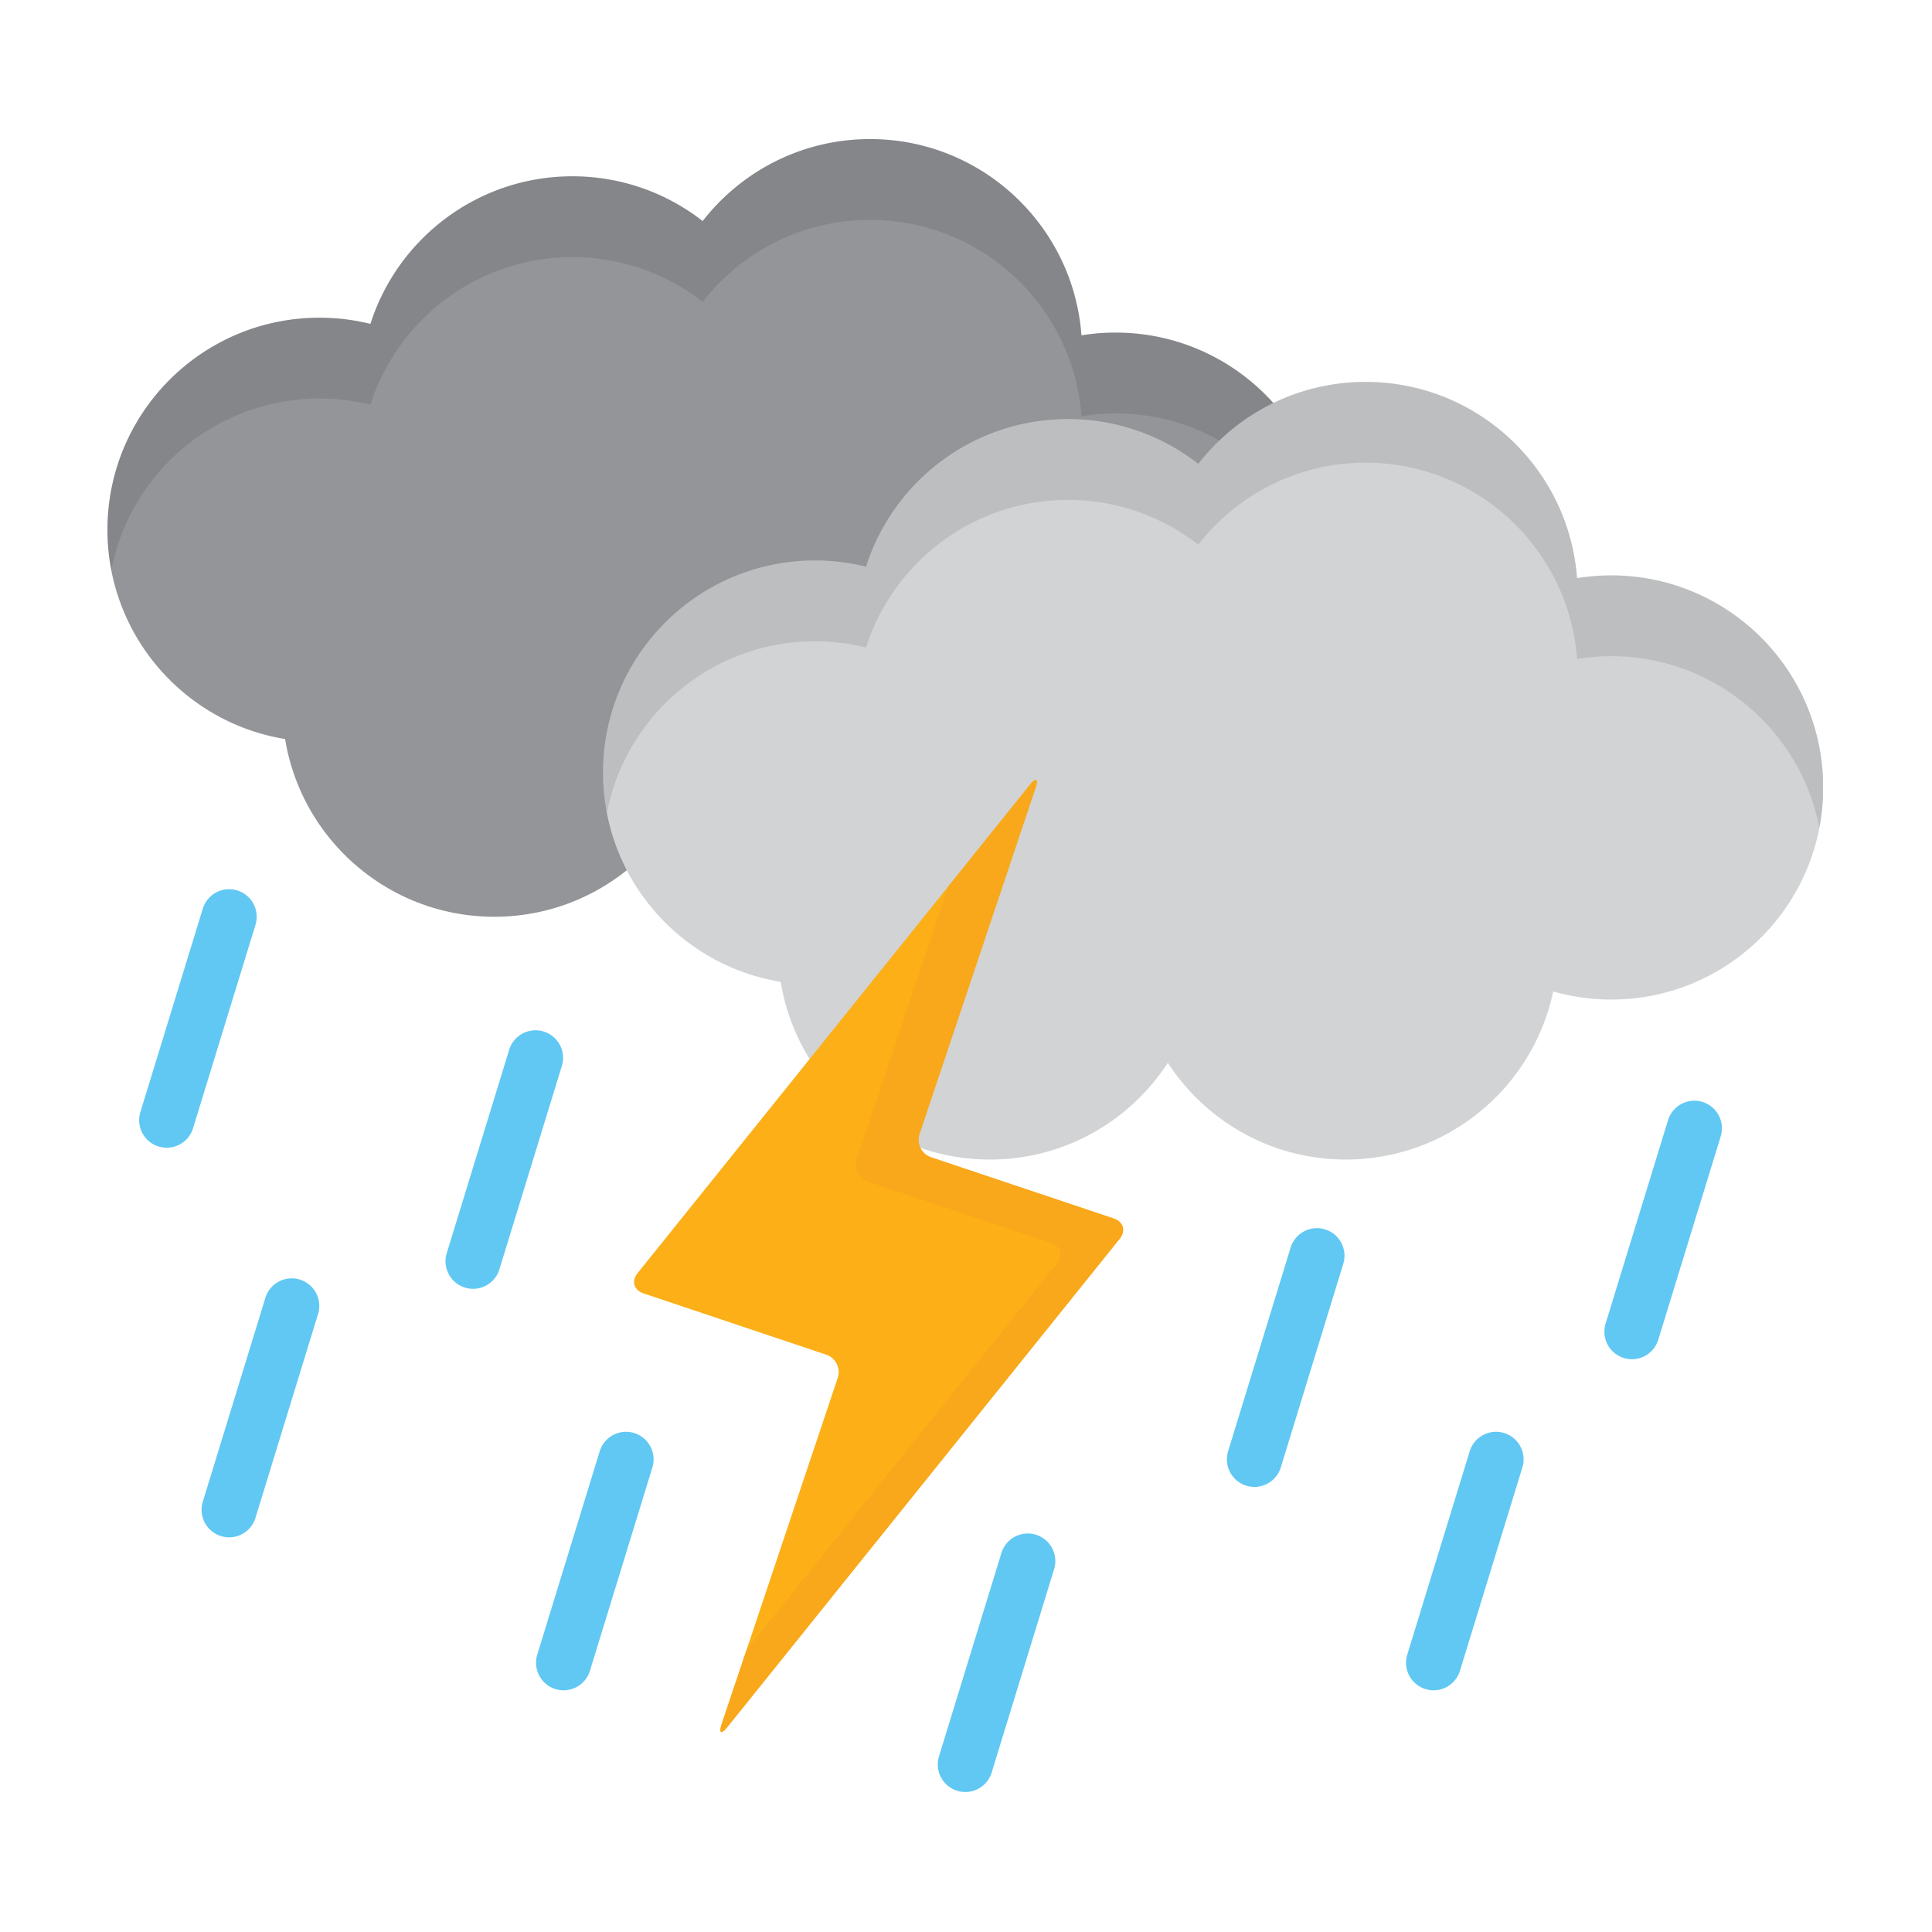 <svg xmlns="http://www.w3.org/2000/svg" width="500" viewBox="0 0 375 375" height="500" version="1.0"><defs><clipPath id="a"><path d="M20.836 26.875H258V178H20.836Zm0 0"/></clipPath><clipPath id="b"><path d="M20.836 26.875H258V114H20.836Zm0 0"/></clipPath><clipPath id="c"><path d="M117 74h236.836v152H117Zm0 0"/></clipPath><clipPath id="d"><path d="M117 74h236.836v87H117Zm0 0"/></clipPath><clipPath id="e"><path d="M182 297h23v50.875h-23Zm0 0"/></clipPath></defs><g clip-path="url(#a)"><path fill="#939598" d="M216.535 64.555c-2.258 0-4.469.187-6.625.535-1.574-21.297-19.336-38.094-41.031-38.094-13.211 0-24.961 6.234-32.492 15.91-6.977-5.437-15.742-8.687-25.274-8.687-18.367 0-33.918 12.035-39.215 28.648a41.231 41.231 0 0 0-9.886-1.203c-22.73 0-41.157 18.43-41.157 41.168 0 20.461 14.926 37.426 34.485 40.617 3.187 19.559 20.152 34.492 40.61 34.492 14.476 0 27.195-7.48 34.53-18.78 7.34 11.3 20.06 18.78 34.536 18.78 19.8 0 36.332-13.988 40.265-32.625a41.133 41.133 0 0 0 11.254 1.57c22.73 0 41.156-18.433 41.156-41.167 0-22.735-18.425-41.164-41.156-41.164Zm0 0"/></g><g clip-path="url(#b)"><path d="M257.691 105.719c0 2.683-.257 5.304-.75 7.844-3.664-18.981-20.359-33.32-40.406-33.32-2.258 0-4.469.187-6.625.534-1.574-21.3-19.34-38.093-41.035-38.093-13.207 0-24.957 6.234-32.484 15.91-6.98-5.434-15.75-8.684-25.282-8.684-18.363 0-33.91 12.035-39.207 28.649a41.115 41.115 0 0 0-9.89-1.204c-20.055 0-36.75 14.34-40.407 33.32a41.208 41.208 0 0 1-.75-7.843c0-22.73 18.422-41.164 41.157-41.164 3.406 0 6.715.422 9.886 1.203 5.297-16.613 20.848-28.648 39.211-28.648 9.532 0 18.301 3.25 25.282 8.683 7.527-9.676 19.277-15.91 32.484-15.91 21.695 0 39.46 16.793 41.035 38.094a41.505 41.505 0 0 1 6.625-.535c22.727 0 41.156 18.433 41.156 41.164Zm0 0" fill-opacity=".1"/></g><g clip-path="url(#c)"><path fill="#d1d3d4" d="M312.727 111.68c-2.254 0-4.465.187-6.622.539-1.574-21.301-19.34-38.094-41.035-38.094-13.21 0-24.957 6.23-32.488 15.91a40.959 40.959 0 0 0-25.277-8.691c-18.364 0-33.914 12.035-39.211 28.648a41.256 41.256 0 0 0-9.887-1.203c-22.73 0-41.16 18.43-41.16 41.168 0 20.461 14.93 37.426 34.484 40.617 3.192 19.563 20.156 34.492 40.61 34.492 14.476 0 27.199-7.48 34.535-18.78 7.34 11.3 20.058 18.78 34.535 18.78 19.8 0 36.332-13.988 40.262-32.625a41.154 41.154 0 0 0 11.254 1.57c22.734 0 41.16-18.429 41.16-41.167 0-22.735-18.426-41.164-41.16-41.164Zm0 0"/></g><g clip-path="url(#d)"><path d="M353.883 152.844c0 2.683-.254 5.304-.746 7.844-3.664-18.981-20.364-33.32-40.407-33.32-2.261 0-4.472.187-6.625.534-1.574-21.3-19.34-38.093-41.035-38.093-13.21 0-24.96 6.234-32.488 15.91a41 41 0 0 0-25.277-8.684c-18.368 0-33.914 12.035-39.211 28.649a41.28 41.28 0 0 0-9.887-1.204c-20.055 0-36.754 14.34-40.41 33.32-.492-2.538-.75-5.16-.75-7.843 0-22.73 18.422-41.164 41.156-41.164 3.41 0 6.719.422 9.89 1.203 5.298-16.613 20.845-28.648 39.208-28.648 9.535 0 18.3 3.25 25.281 8.683 7.527-9.676 19.277-15.906 32.488-15.906 21.696 0 39.461 16.79 41.035 38.09a41.493 41.493 0 0 1 6.622-.535c22.73 0 41.156 18.433 41.156 41.164Zm0 0" fill-opacity=".1"/></g><path fill="#fcaf17" d="M217.328 240.434c1.227-1.528.711-3.29-1.144-3.91l-35.47-11.895a3.575 3.575 0 0 1-2.245-4.512l22.504-67.14c.625-1.86.129-2.13-1.098-.602l-76.129 94.754c-1.23 1.531-.715 3.289 1.145 3.914l35.464 11.894a3.57 3.57 0 0 1 2.247 4.512l-22.504 67.14c-.621 1.86-.125 2.13 1.101.602Zm0 0"/><path fill="#f8a81a" d="m217.328 240.434-76.133 94.757c-1.226 1.528-1.718 1.258-1.097-.605l4.812-14.344 60.297-75.05c1.23-1.536.715-3.29-1.144-3.915l-35.47-11.894c-1.859-.621-2.866-2.656-2.245-4.516l17.703-52.793 15.816-19.695c1.235-1.535 1.727-1.266 1.11.598l-22.508 67.14a3.58 3.58 0 0 0 2.246 4.516l35.465 11.887c1.863.628 2.375 2.386 1.148 3.914Zm0 0"/><path fill="#60c8f3" d="M32.36 222.77a5.35 5.35 0 0 1-5.113-6.918l12.116-39.477a5.346 5.346 0 0 1 6.684-3.543 5.345 5.345 0 0 1 3.539 6.68l-12.117 39.476a5.348 5.348 0 0 1-5.11 3.782ZM243.488 288.61a5.349 5.349 0 0 1-5.113-6.918l12.117-39.477a5.347 5.347 0 1 1 10.223 3.137l-12.117 39.48a5.349 5.349 0 0 1-5.11 3.777ZM316.758 263.824c-.52 0-1.047-.078-1.57-.238a5.346 5.346 0 0 1-3.543-6.68l12.12-39.48a5.35 5.35 0 0 1 6.68-3.543 5.349 5.349 0 0 1 3.543 6.683l-12.12 39.477a5.349 5.349 0 0 1-5.11 3.781ZM278.262 328.086a5.349 5.349 0 0 1-5.113-6.918l12.12-39.477a5.35 5.35 0 0 1 6.68-3.543 5.349 5.349 0 0 1 3.543 6.684l-12.12 39.477a5.349 5.349 0 0 1-5.11 3.777Zm0 0"/><g clip-path="url(#e)"><path fill="#60c8f3" d="M187.371 347.828a5.349 5.349 0 0 1-5.113-6.922l12.12-39.476a5.35 5.35 0 0 1 6.68-3.543 5.349 5.349 0 0 1 3.544 6.683l-12.122 39.477a5.349 5.349 0 0 1-5.109 3.781Zm0 0"/></g><path fill="#60c8f3" d="M109.395 328.086a5.349 5.349 0 0 1-5.113-6.918l12.12-39.477a5.346 5.346 0 1 1 10.223 3.141l-12.121 39.477a5.349 5.349 0 0 1-5.11 3.777ZM44.477 298.395c-.52 0-1.047-.079-1.57-.239a5.349 5.349 0 0 1-3.544-6.683l12.121-39.477a5.348 5.348 0 1 1 10.223 3.14l-12.121 39.477a5.345 5.345 0 0 1-5.11 3.782ZM91.824 250.156a5.35 5.35 0 0 1-5.113-6.918l12.121-39.48a5.35 5.35 0 0 1 6.68-3.543 5.349 5.349 0 0 1 3.543 6.683l-12.121 39.477a5.345 5.345 0 0 1-5.11 3.781Zm0 0"/></svg>